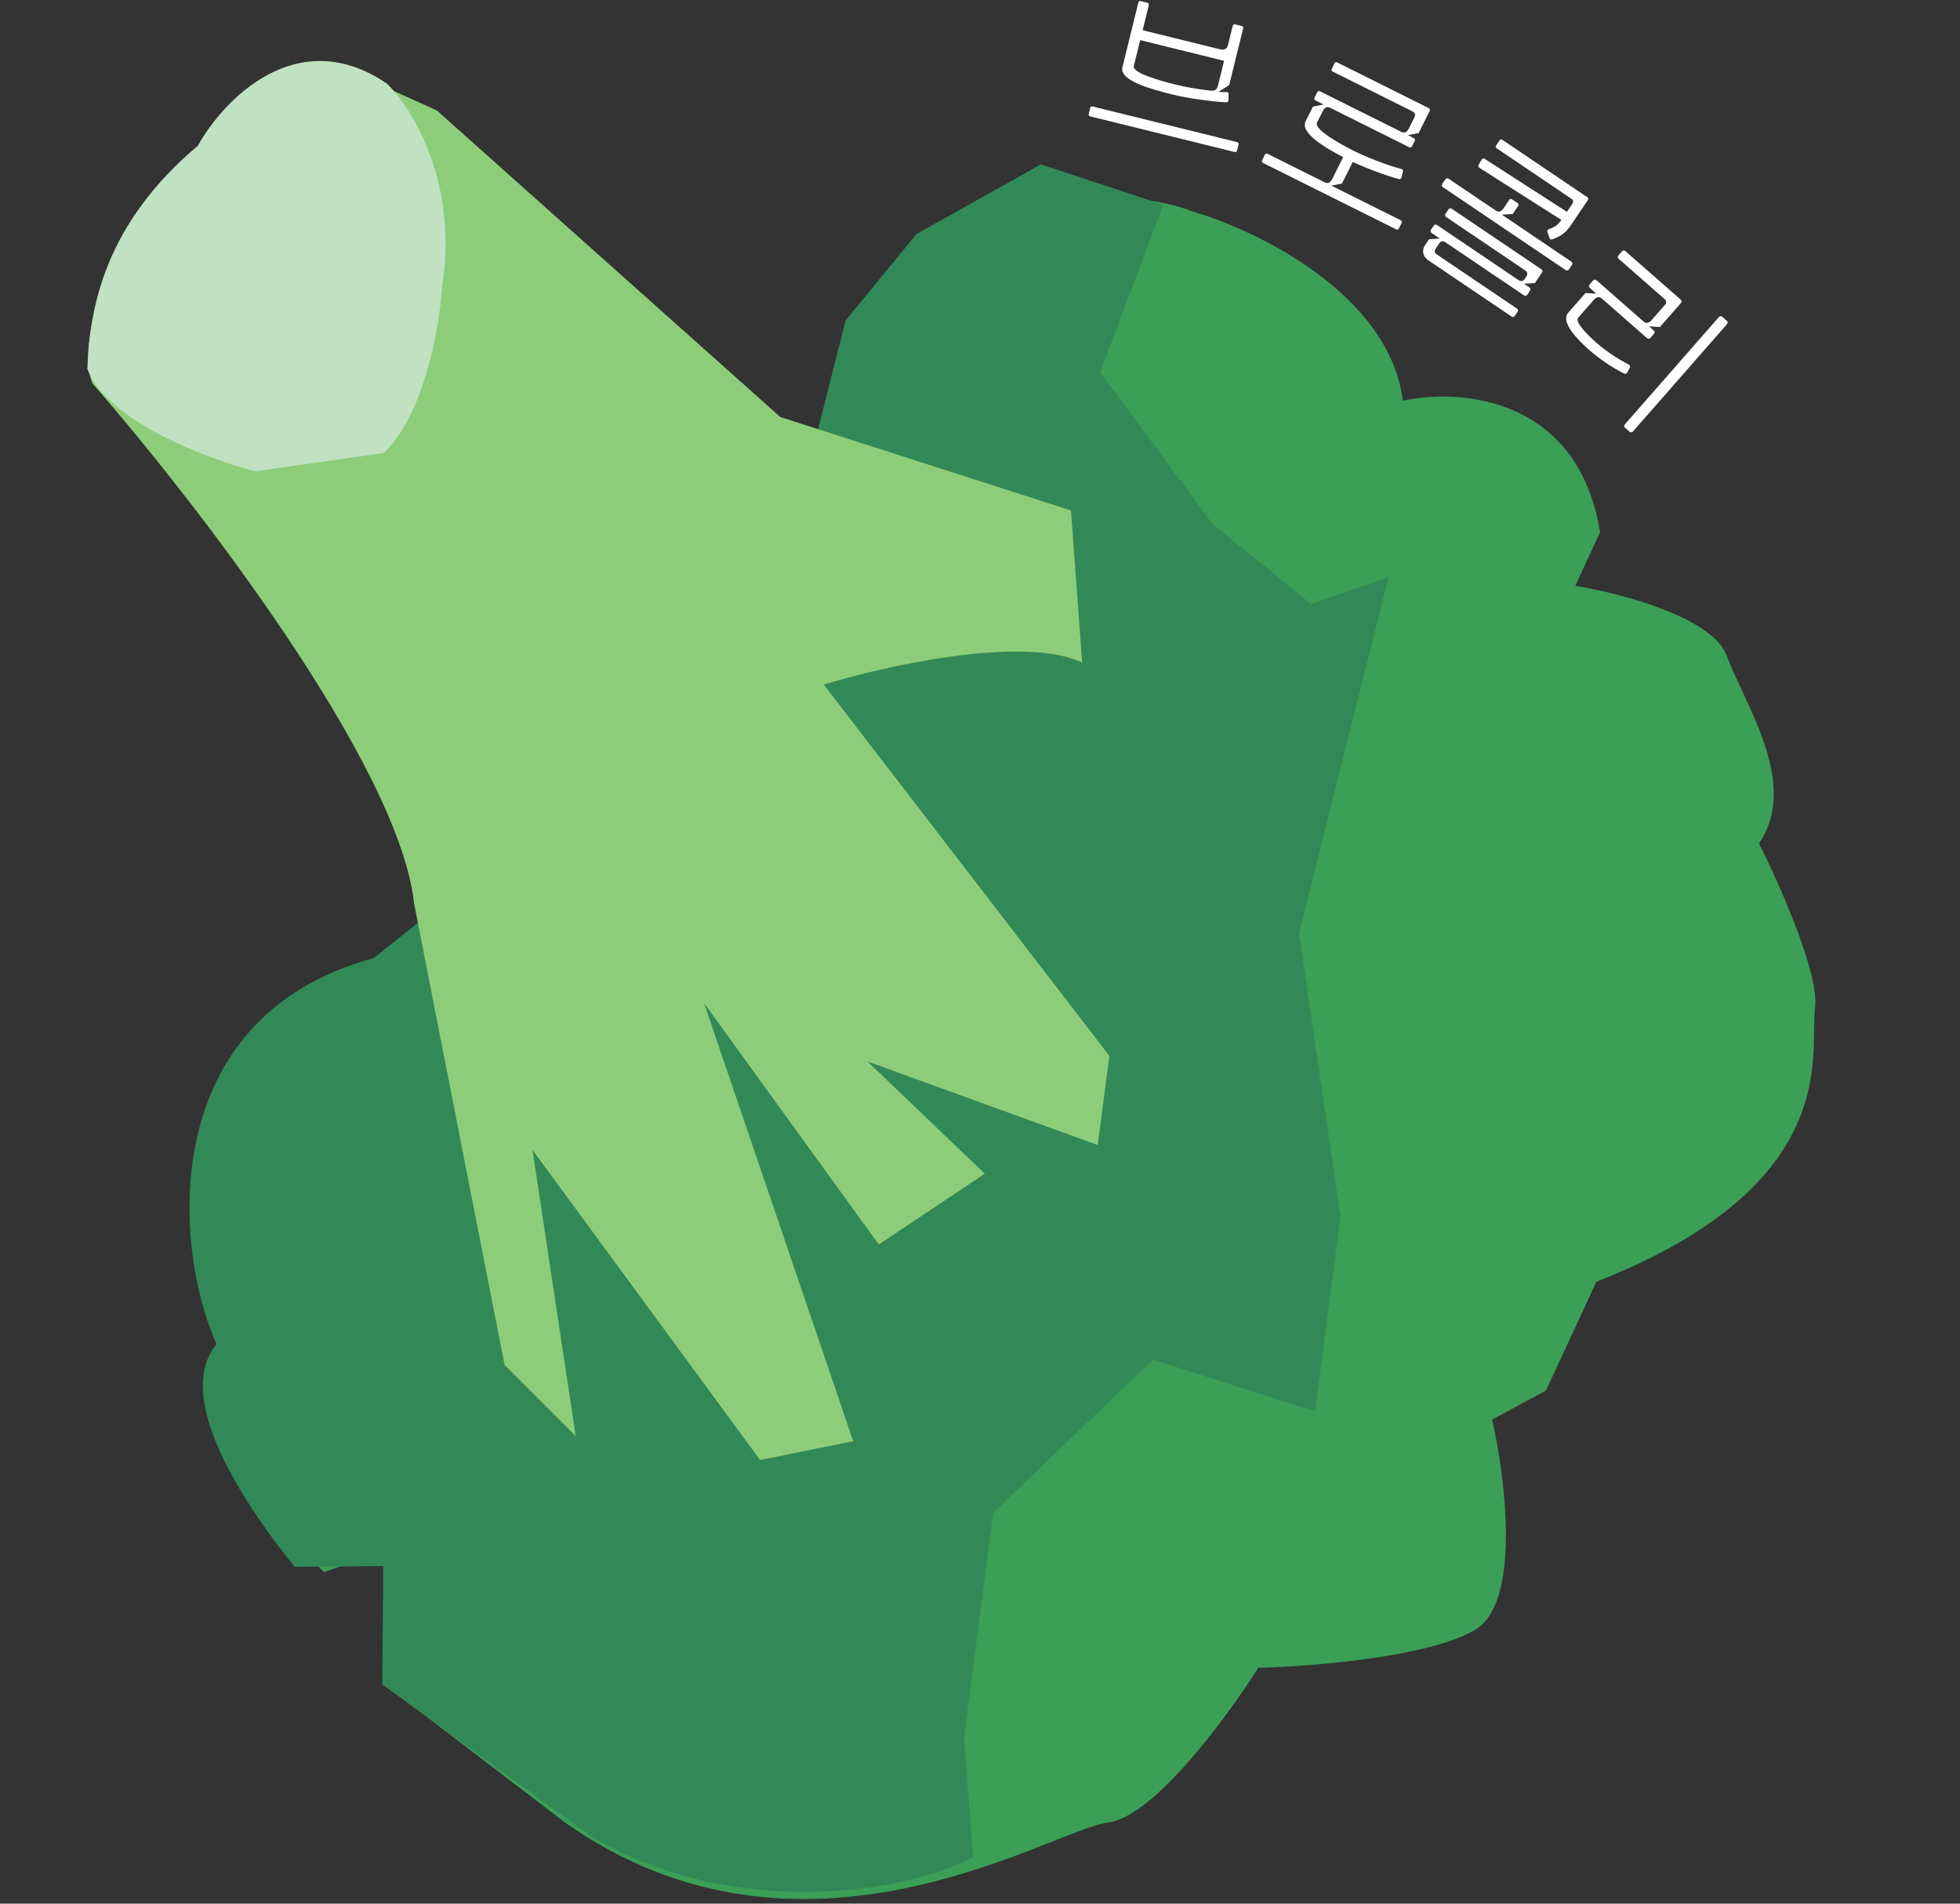 <svg width="138" height="134" viewBox="0 0 138 134" fill="none" xmlns="http://www.w3.org/2000/svg">
<rect x="0" y="0" width="138" height="134" fill="#333333" stroke="none"/>
<path d="M66.583 16.167C63.339 15.803 59.572 28.233 58.094 34.494L43.291 58.265L35.691 67.85C27.143 66.927 22.218 70.668 20.824 72.654C12.913 78.93 13.362 88.878 16.869 94.497C16.237 102.412 20.57 108.57 22.815 110.66L27.894 108.905L27.755 119.099L39.776 128.286C56.562 140.15 73.989 128.797 78.015 128.291C81.237 127.887 86.408 120.862 88.591 117.4C92.374 117.307 100.732 116.637 103.907 114.696C107.082 112.755 105.999 104.038 105.061 99.922L108.849 97.886L112.401 90.218C129.964 83.346 127.368 73.939 127.792 70.978C128.13 68.61 125.302 62.252 123.845 59.37C126.733 55.181 122.842 49.595 121.583 46.172C120.576 43.434 114.049 41.742 110.911 41.238L112.657 37.469C111.134 27.927 102.767 27.32 98.773 28.209C97.826 20.701 88.484 16.193 83.931 14.877C77.243 12.258 70.639 16.622 66.583 16.167Z" fill="#3B9F57"/>
<path d="M77.468 26.206L81.899 14.416L73.284 11.57L64.531 16.472L59.537 22.562L53.289 47.222L37.31 58.662L26.315 67.443C11.057 71.557 12.137 87.697 15.247 94.62C11.952 98.563 17.914 106.806 20.746 110.29L26.984 110.238L26.916 118.569L41.613 129.251C51.837 135.325 64.102 133.133 68.519 130.735L67.875 122.311L69.934 106.473L81.186 95.713L92.597 99.353L94.379 85.636L91.464 65.701L97.765 40.636L92.303 42.514L85.357 36.866L77.468 26.206Z" fill="#328958"/>
<path d="M54.935 29.353L75.407 35.933L76.192 46.633C72.033 44.699 62.331 46.864 58 48.189L78.107 74.321L77.29 80.603L61.08 74.721L69.339 82.618L61.873 87.6L49.572 70.612L60.073 101.448L53.517 102.774L37.493 80.947L40.533 101.086L35.526 96.08L29.156 63.603C28.105 53.827 13.611 35.112 6.496 26.977C5.214 23.442 8.527 16.933 10.343 14.12L23.08 4.307L30.754 7.772L54.935 29.353Z" fill="#8DCD79"/>
<path d="M31.123 20.204C32.3 12.914 29.032 7.624 27.25 5.891C20.931 1.58 15.734 7.011 13.926 10.264C7.489 15.679 6.304 21.485 6.151 25.972C7.509 29.637 14.597 32.303 17.971 33.178L27.025 31.883C29.907 29.118 30.958 22.945 31.123 20.204Z" fill="#C0E1C2"/>
<path d="M111.936 24.672C111.168 24 109.821 22.69 110.421 22.006L111.631 20.626L112.396 20.674L111.929 20.265C111.857 20.201 111.85 20.104 111.914 20.031L112.169 19.741C112.232 19.668 112.33 19.662 112.402 19.725L115.711 22.625C115.867 22.762 116.055 22.798 116.291 22.529L117.2 21.491C117.346 21.326 117.346 21.179 117.19 21.043L113.964 18.215C113.892 18.151 113.885 18.054 113.949 17.981L114.204 17.691C114.267 17.618 114.365 17.612 114.437 17.675L118.337 21.094C118.41 21.158 118.416 21.255 118.353 21.328L116.871 23.018L116.105 22.971L116.437 23.262C116.51 23.326 116.516 23.423 116.452 23.495L116.198 23.786C116.134 23.858 116.037 23.865 115.964 23.801L112.79 21.019C112.635 20.883 112.447 20.846 112.21 21.116L111.119 22.361C110.846 22.672 111.838 23.633 112.419 24.142C113 24.651 113.84 25.241 114.669 25.656C114.77 25.708 114.796 25.804 114.744 25.905L114.57 26.229C114.527 26.32 114.41 26.328 114.309 26.276C113.409 25.817 112.527 25.191 111.936 24.672ZM114.399 29.876L121.027 22.315C121.091 22.242 121.188 22.236 121.261 22.299L121.582 22.581C121.655 22.645 121.661 22.742 121.598 22.815L114.97 30.376C114.906 30.449 114.809 30.455 114.736 30.392L114.415 30.11C114.342 30.046 114.336 29.949 114.399 29.876Z" fill="white"/>
<path d="M105.309 14.819C105.481 14.935 105.672 14.947 105.873 14.65L106.266 14.067C106.313 13.998 106.389 13.984 106.458 14.03L106.858 14.3C106.927 14.347 106.941 14.423 106.895 14.492L106.509 15.063L105.744 15.112L110.636 18.416C110.716 18.47 110.734 18.566 110.68 18.646L110.464 18.966C110.41 19.046 110.314 19.065 110.234 19.011L101.593 13.174C101.513 13.12 101.494 13.025 101.549 12.945L101.765 12.625C101.819 12.544 101.914 12.526 101.994 12.58L105.309 14.819ZM100.753 16.169L100.946 15.883C101 15.803 101.095 15.784 101.175 15.838L106.948 19.737C107.073 19.822 107.246 19.788 107.331 19.663L107.485 19.434C107.57 19.308 107.537 19.136 107.411 19.051L101.821 15.276C101.741 15.222 101.723 15.126 101.777 15.046L101.985 14.738C102.039 14.658 102.135 14.639 102.215 14.693L108.525 18.954C108.605 19.009 108.623 19.104 108.569 19.184L108.067 19.927L107.302 19.976L107.679 20.231C107.759 20.285 107.778 20.381 107.724 20.461L107.531 20.747C107.477 20.826 107.381 20.845 107.301 20.791L101.734 17.031C101.609 16.947 101.436 16.98 101.351 17.106L101.073 17.517C100.989 17.643 100.999 17.8 101.125 17.885L106.806 21.721C106.886 21.776 106.904 21.871 106.85 21.951L106.657 22.237C106.603 22.317 106.507 22.336 106.427 22.282L100.552 18.314C100.186 18.067 100.082 17.63 100.337 17.253L100.615 16.841L101.38 16.792L100.797 16.398C100.717 16.344 100.699 16.249 100.753 16.169ZM104.325 11.225C104.379 11.145 104.455 11.13 104.524 11.176L110.324 14.91L110.702 14.35C110.795 14.213 110.78 14.087 110.655 14.002L105.374 10.435C105.305 10.389 105.29 10.312 105.337 10.244L105.584 9.878C105.63 9.809 105.707 9.794 105.775 9.841L111.765 13.886C111.833 13.932 111.848 14.009 111.802 14.077L110.644 15.792C110.235 16.398 109.912 16.629 109.28 16.851C109.207 16.885 109.127 16.831 109.104 16.766L108.95 16.329C108.924 16.244 108.966 16.157 109.05 16.131C109.491 15.995 109.695 15.817 109.938 15.482L104.149 11.805C104.092 11.766 104.062 11.663 104.101 11.606L104.325 11.225Z" fill="white"/>
<path d="M88.923 11.468C88.849 11.431 88.825 11.357 88.862 11.283L89.058 10.888C89.096 10.814 89.169 10.789 89.243 10.826L93.267 12.833C93.452 12.926 93.644 12.913 93.804 12.592L94.567 11.062C93.271 10.384 91.525 9.344 91.925 8.541L92.442 7.505L93.194 7.356L92.614 7.066C92.54 7.03 92.515 6.956 92.552 6.881L92.749 6.487C92.786 6.412 92.86 6.388 92.934 6.425L98.661 9.281C98.847 9.374 99.038 9.361 99.198 9.04L99.579 8.275C99.678 8.078 99.641 7.936 99.456 7.843L93.827 5.036C93.753 4.999 93.729 4.925 93.766 4.851L93.963 4.456C93.999 4.382 94.073 4.357 94.147 4.394L100.603 7.614C100.677 7.651 100.702 7.725 100.665 7.799L99.883 9.367L99.13 9.515L99.55 9.725C99.624 9.762 99.649 9.836 99.612 9.91L99.415 10.305C99.378 10.379 99.304 10.403 99.23 10.367L93.663 7.59C93.478 7.497 93.287 7.51 93.127 7.831L92.727 8.633C92.505 9.078 94.215 10.069 95.301 10.611C96.214 11.066 97.683 11.645 98.682 11.897C98.763 11.921 98.8 12.002 98.781 12.069L98.671 12.508C98.652 12.575 98.578 12.631 98.498 12.606C97.56 12.354 96.196 11.844 95.246 11.4L94.489 12.919L93.736 13.067L98.624 15.505C98.698 15.542 98.723 15.616 98.686 15.69L98.489 16.085C98.452 16.159 98.378 16.184 98.304 16.147L88.923 11.468Z" fill="white"/>
<path d="M76.754 8.192C76.674 8.172 76.634 8.106 76.654 8.025L76.759 7.597C76.779 7.516 76.846 7.476 76.926 7.496L87.104 10.004C87.185 10.024 87.225 10.09 87.205 10.171L87.1 10.599C87.08 10.68 87.013 10.72 86.933 10.7L76.754 8.192ZM79.028 4.732L80.15 0.179C80.169 0.098 80.236 0.058 80.317 0.078L80.785 0.193C80.866 0.213 80.906 0.28 80.886 0.36L80.451 2.128L85.915 3.474C86.263 3.56 86.406 3.382 86.456 3.181L86.792 1.815C86.812 1.735 86.879 1.695 86.959 1.714L87.428 1.83C87.508 1.85 87.549 1.917 87.529 1.997L86.546 5.988L85.788 6.469C86.109 6.491 86.142 6.471 86.367 6.484C86.454 6.477 86.511 6.533 86.504 6.617L86.492 7.069C86.489 7.139 86.429 7.209 86.346 7.203C85.278 7.153 83.618 6.914 82.6 6.664C81.181 6.314 78.79 5.696 79.028 4.732ZM79.83 4.646C79.711 5.128 81.61 5.667 82.789 5.957C83.445 6.119 84.329 6.28 85.172 6.374C85.309 6.393 85.45 6.4 85.567 6.329C85.65 6.279 85.716 6.181 85.749 6.047L86.185 4.28L80.279 2.824L79.83 4.646Z" fill="white"/>
</svg>
